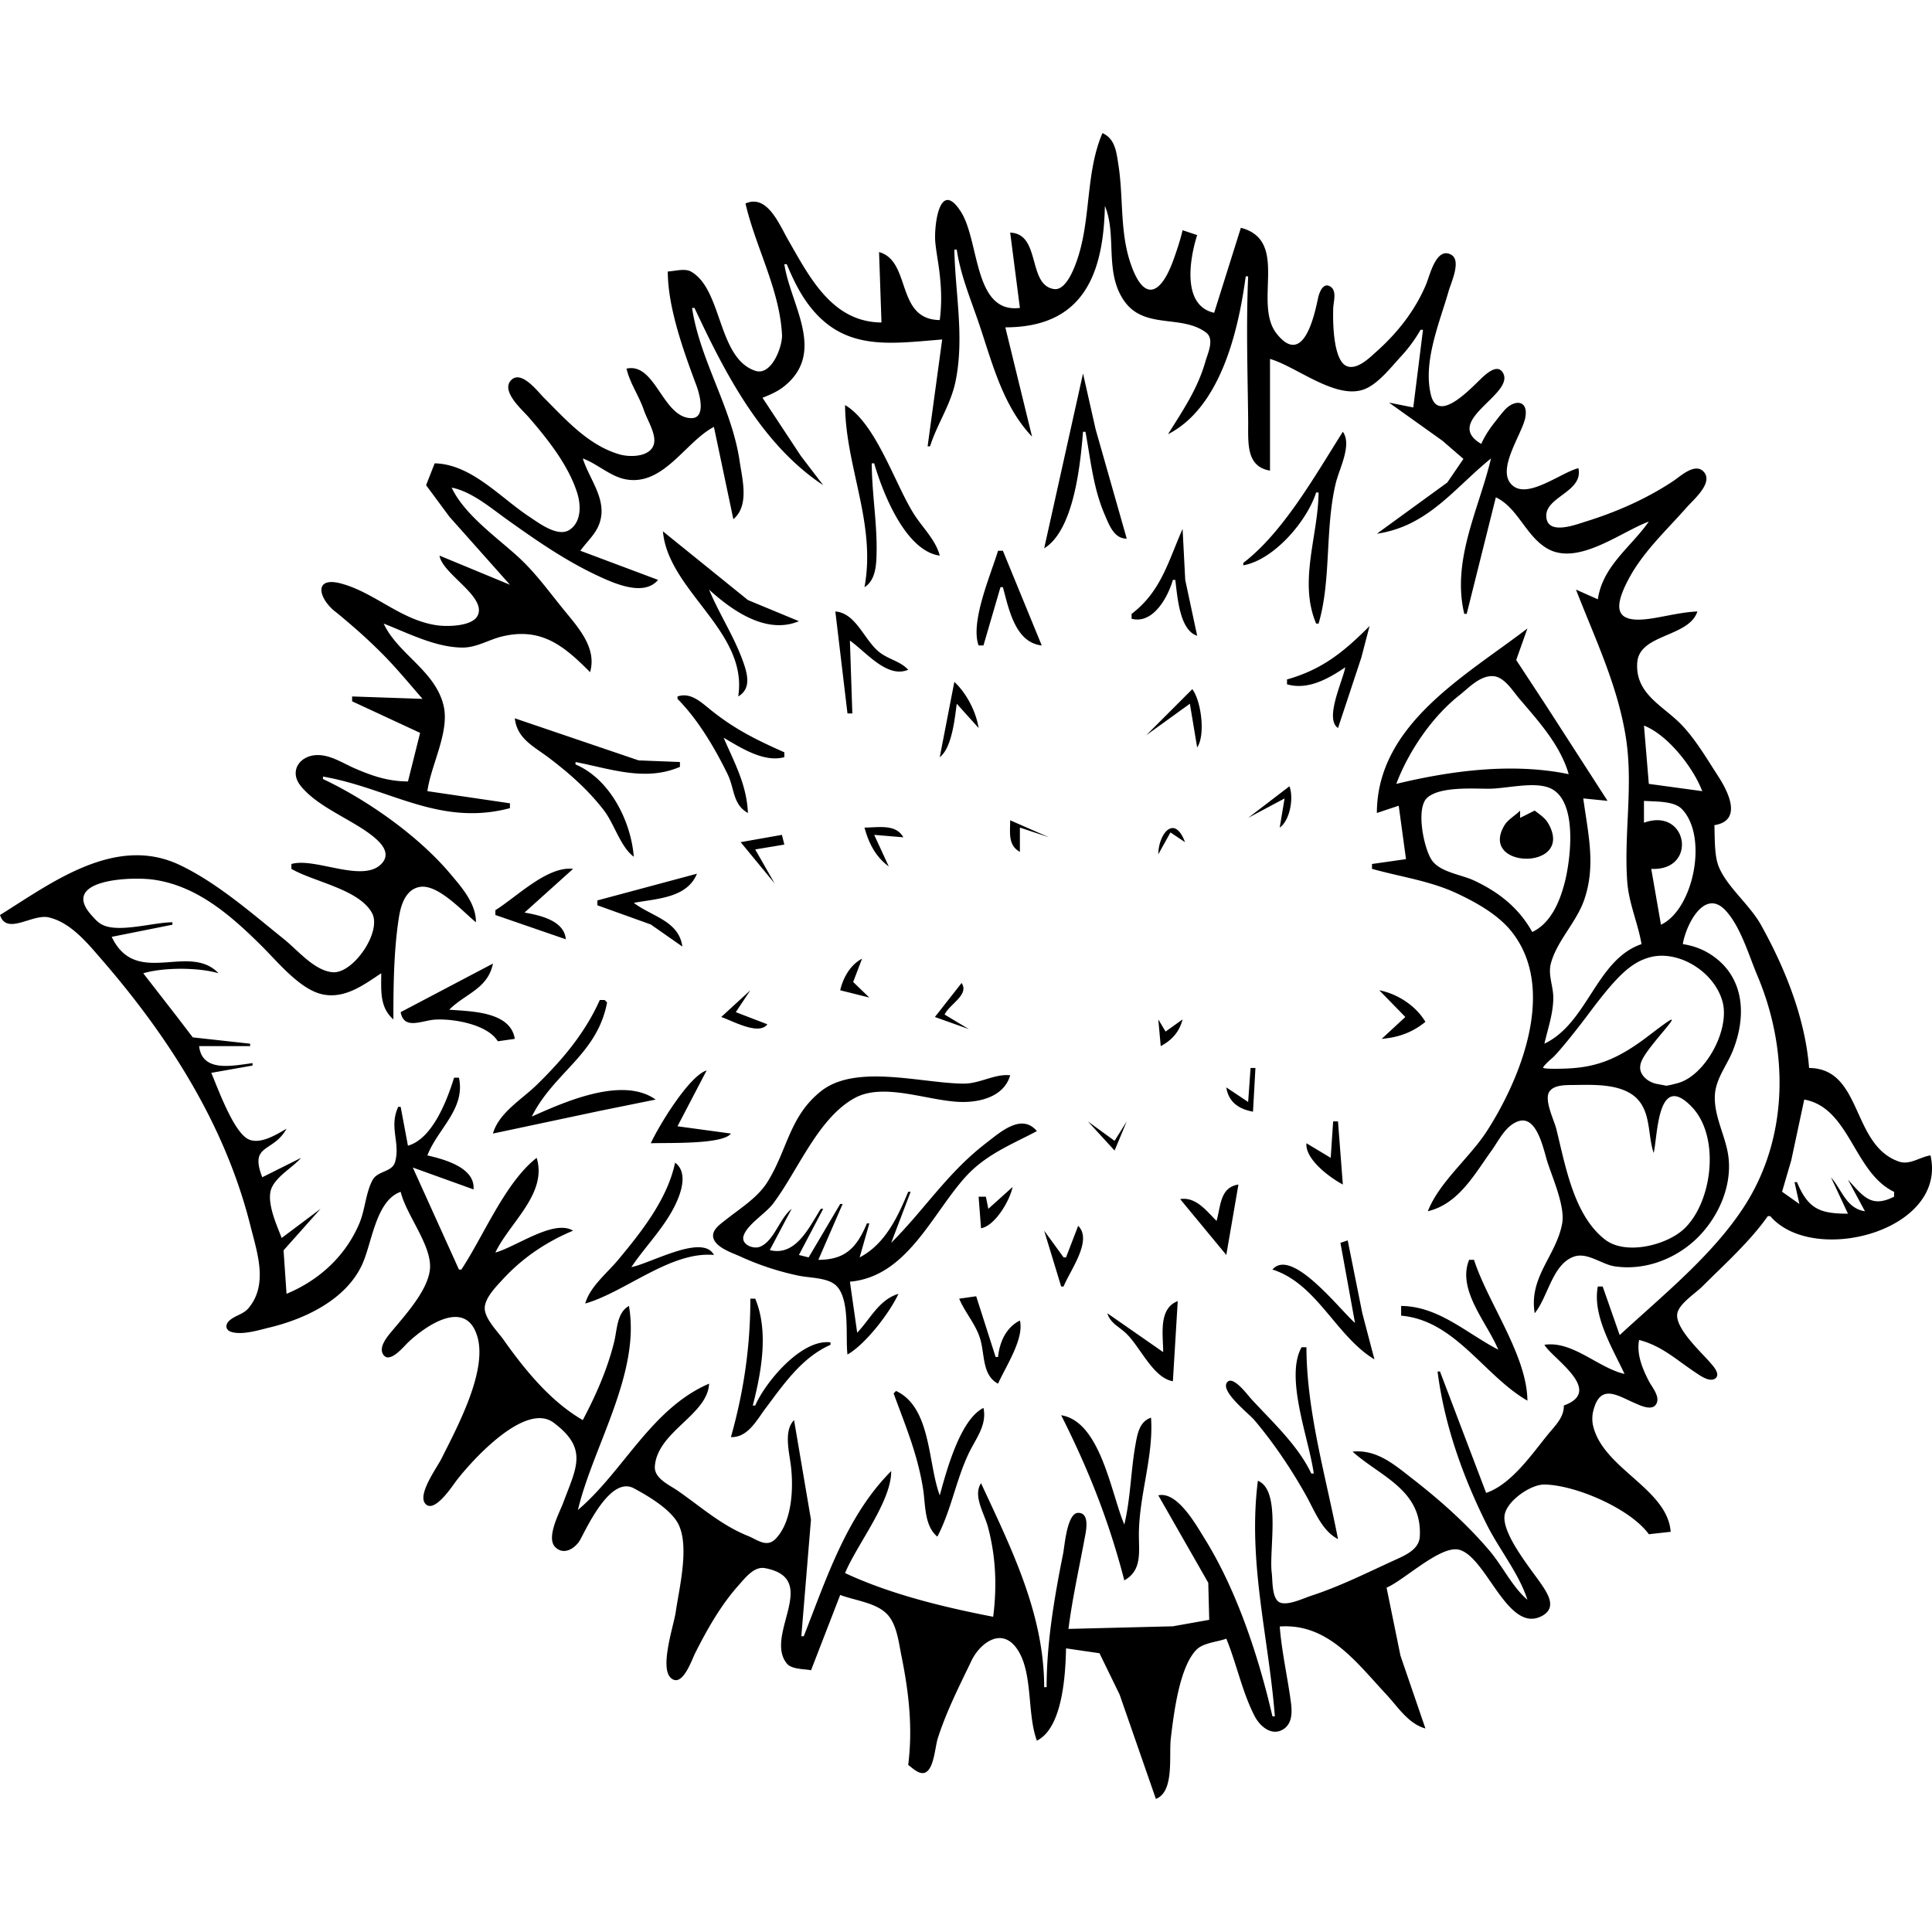 <svg xmlns="http://www.w3.org/2000/svg" xmlns:xlink="http://www.w3.org/1999/xlink" width="512" height="512" viewBox="0 0 512 512"><path fill="currentColor" d="M292.162 35.27c3.368 1.525 3.686 4.97 4.222 8.366c1.344 8.515.386 17.455 3.087 25.74c3.539 10.857 8.123 8.983 11.552-.643c.904-2.539 1.768-5.097 2.375-7.722l3.862 1.287c-2.096 6.612-3.979 18.741 4.504 20.593l7.08-22.524c12.96 3.375 3.131 20.034 9.486 28.064c7.024 8.875 9.964-4.66 10.96-9.398c.305-1.449 1.376-4.499 3.426-2.979c1.571 1.166.667 3.941.607 5.55c-.125 3.379-.11 14.428 3.873 15.524c2.745.756 5.853-2.417 7.685-4.052c5.561-4.964 10.274-10.984 13.125-17.907c.926-2.25 2.659-9.917 6.61-7.644c2.708 1.557-.082 7.406-.7 9.574c-2.367 8.301-6.936 18.87-4.673 27.669c2.046 7.955 11.451-2.883 13.953-5.073c1.2-1.05 3.667-3.082 5.005-1.052c3.753 5.695-16.188 12.845-5.648 18.998c.944-2.15 2.15-3.943 3.606-5.791c.84-1.069 1.669-2.172 2.581-3.18c2.605-2.878 6.307-2.71 5.5 1.893c-.797 4.544-8.248 14.408-3.174 18.271c4.216 3.21 12.84-3.715 17.228-4.757c1.435 6.516-9.534 7.598-8.442 13.392c.809 4.293 7.95 1.499 10.372.749c8.132-2.52 16.063-6 23.167-10.71c1.95-1.293 5.75-4.931 8.052-2.548c2.785 2.885-2.621 7.422-4.375 9.413c-5.477 6.223-11.686 11.867-15.587 19.306c-4.465 8.514-2.8 11.73 6.762 10.138c3.841-.64 7.69-1.605 11.583-1.772c-2.227 6.863-15.357 5.895-15.932 13.515c-.618 8.18 6.553 11.324 11.368 16.147c3.92 3.926 7.114 9.446 10.134 14.098c2.71 4.174 6.38 11.71-1.065 12.87c.139 3.217-.063 7.938 1.121 10.915c2.137 5.37 8.253 10.196 11.195 15.47c6.417 11.503 11.735 24.733 12.782 37.968c14.199.127 11.135 20.432 23.81 24.801c2.9 1 5.532-1.228 8.366-1.634c4.525 20.05-31.105 29.348-42.473 16.089h-.643c-4.791 6.8-11.492 12.787-17.376 18.662c-1.78 1.777-6.146 4.549-6.609 7.136c-.685 3.834 6.26 10.184 8.527 12.813c.758.88 3.112 3.246 1.518 4.42c-1.516 1.115-4.165-.886-5.366-1.685c-5.078-3.378-8.789-6.954-14.801-8.527c-.722 3.752.868 7.604 2.6 10.94c.85 1.635 3.164 4.211 1.858 6.164c-1.185 1.772-4.314.183-5.745-.437c-4.591-1.987-9.04-5.217-10.874 2.18c-.283 1.14-.324 2.528-.078 3.678c2.47 11.538 19.736 16.793 20.604 28.314l-5.791.644c-4.824-6.702-19.329-13.053-27.672-13.168c-3.642-.05-9.888 4.293-10.537 8.022c-.877 5.031 7.216 14.653 9.907 18.66c1.807 2.69 3.797 6.13-.051 8.16c-9.023 4.76-14.575-15.49-21.843-17.544c-4.879-1.38-14.676 8.09-19.305 10.027l3.681 18.02l6.615 19.305c-4.56-1.28-7.256-5.684-10.354-9.01c-8.015-8.604-15.5-18.92-28.258-18.018c.531 6.724 2.048 13.28 2.944 19.95c.365 2.713.472 6.03-2.37 7.49c-2.97 1.522-5.907-1.155-7.196-3.64c-3.306-6.372-4.804-13.924-7.535-20.583c-2.395.904-6.067 1.063-7.914 2.937c-4.581 4.65-6.03 17.2-6.788 23.448c-.558 4.608 1.018 14.183-3.96 16.088l-9.621-27.671l-5.326-10.935l-8.864-1.292c-.142 6.856-.888 21.085-7.722 24.454c-2.674-7.126-.96-18.037-5.239-24.275c-4.17-6.082-9.95-1.378-12.07 3.038c-3.217 6.704-6.68 13.493-8.951 20.593c-.71 2.22-.975 7.628-3.053 8.954c-1.642 1.047-3.571-.995-4.794-1.875c1.244-9.845.166-19.268-1.803-28.959c-.703-3.46-1.181-8.072-3.615-10.802c-2.897-3.249-8.674-3.773-12.601-5.286l-7.723 19.95c-1.81-.338-5.175-.227-6.417-1.765c-6.133-7.601 9.138-22.49-5.81-25.288c-2.878-.539-5.273 2.635-6.966 4.529c-4.72 5.276-8.366 11.723-11.536 18.019c-.9 1.786-3.322 9.077-6.317 6.652c-3.242-2.625.664-13.96 1.183-17.593c.902-6.309 3.844-17.895.461-23.7c-2.164-3.714-7.854-7.084-11.575-9.072c-5.945-3.176-11.887 9.267-14.096 13.454c-1.22 2.313-4.355 4.534-6.743 2.11c-2.467-2.507 1.162-9.115 2.144-11.75c3.488-9.356 6.662-14.29-2.542-21.19c-7.546-5.658-21.75 10.086-25.806 15.398c-1.04 1.362-5.921 8.905-8.255 6.01c-2.024-2.511 3.16-9.55 4.285-11.802c4.045-8.094 12.142-22.973 9.622-32.176c-2.899-10.584-13.574-3.3-18.457 1.312c-1.08 1.02-4.659 5.482-6.392 3.41c-1.742-2.082 1.169-5.26 2.375-6.71c3.405-4.094 9.229-10.501 9.83-16.031c.677-6.225-6.278-14.408-7.744-20.593c-6.626 2.308-7.564 13.535-10.233 19.306c-4.289 9.276-15.072 14.372-24.517 16.648c-2.894.697-7.192 2.068-10.14 1.166c-1.597-.488-1.657-1.968-.493-3.013c1.557-1.397 3.663-1.618 5.075-3.31c5.265-6.313 2.254-14.743.491-21.787c-6.7-26.762-21.694-50.156-39.61-70.789c-3.708-4.27-8.101-9.65-13.884-10.96c-4.297-.975-11.138 4.846-12.871-.623c13.55-8.438 30.527-21.384 47.621-13.256c9.969 4.74 19.12 12.822 27.672 19.692c3.573 2.87 8.026 8.338 12.87 8.73c5.438.437 13.118-10.759 10.417-15.698c-3.454-6.315-15.488-8.27-21.357-11.695v-1.287c6.324-1.869 19.264 5.34 24.066-.279c2.431-2.845-.683-5.693-2.832-7.36c-5.633-4.366-14.449-7.559-18.85-13.163c-2.936-3.74-.33-7.74 4.052-8.048c3.67-.258 7.068 2.075 10.296 3.48c4.736 2.06 8.955 3.476 14.158 3.49l3.217-12.87l-18.018-8.367v-1.287l18.662.644c-3.616-4.152-7.036-8.325-10.94-12.227a140 140 0 0 0-7.722-7.163c-1.486-1.278-2.967-2.553-4.504-3.768c-4.431-3.501-5.885-9.563 1.93-7.321c8.85 2.54 15.583 9.624 25.097 10.98c2.659.379 9.42.33 10.784-2.65c2.302-5.029-9.387-10.94-10.14-15.82l18.662 7.723l-16.03-18.019l-6.194-8.366l2.275-5.791c9.712.207 17.382 9.078 25.097 14.155c2.52 1.658 7.599 5.574 10.721 3.417c3.148-2.175 2.946-6.68 1.918-9.85c-2.393-7.378-7.812-14.16-12.82-19.95c-1.676-1.936-7.585-7.008-4.576-9.895c2.706-2.596 6.993 3.123 8.618 4.747c5.864 5.862 11.752 12.563 19.95 14.98c3.47 1.023 10.157.595 9.22-4.684c-.428-2.414-1.906-4.758-2.704-7.078c-1.306-3.797-3.649-6.997-4.586-10.94c7.658-1.722 9.535 12.896 17.074 13.122c4.219.127 2.188-6.681 1.464-8.617c-3.361-9.003-7.592-20.629-7.598-30.246c1.848-.08 4.508-.922 6.191.043c8.327 4.77 6.985 22.9 16.978 26.266c4.325 1.457 7.268-6.46 7.1-9.577c-.647-12.06-6.994-23.158-9.676-34.751c5.734-2.575 8.916 5.483 11.309 9.653c5.73 9.99 11.678 21.77 24.729 21.88l-.644-18.662c8.638 2.385 4.316 17.88 16.088 18.018c.567-4.481.44-8.384-.1-12.87c-.309-2.578-.83-5.138-1.077-7.722c-.386-4.033 1.004-17.138 6.774-8.123c5.001 7.813 3.32 27.045 15.64 25.498l-2.574-19.95c8.199.273 4.518 13.923 11.623 14.95c3.475.503 5.85-6.755 6.575-9.158c3.146-10.43 1.938-22.14 6.256-32.176m.643 19.306c-.38 18.386-5.932 32.162-26.384 32.176l7.079 28.959c-7.68-8.049-10.481-19.314-13.944-29.603c-2.198-6.53-4.997-13.093-6.006-19.949h-.643c.24 11.618 2.689 23.145.354 34.75c-1.284 6.38-4.88 11.34-6.79 17.376h-.643l3.86-28.315c-14.366 1.135-26.769 3.312-36.182-10.297c-2.045-2.957-3.624-6.342-5.003-9.653h-.643c1.612 10.768 11.201 23.333-.058 32.365c-1.72 1.379-3.705 2.226-5.734 3.03l10.173 15.419l5.915 7.747c-16.28-10.782-25.966-29.56-34.107-46.977h-.643c2.076 13.86 10.5 26.39 12.595 40.542c.728 4.917 2.632 11.873-1.655 15.445l-5.149-24.454c-7.495 3.889-13.264 15.58-23.167 13.929c-4.212-.702-7.62-4.112-11.583-5.564c1.865 5.896 7.03 11.47 4.084 18.02c-1.09 2.422-3.216 4.28-4.728 6.435l20.593 7.722c-3.757 4.496-11.58.966-16.088-1.147c-8.544-4.005-16.147-9.296-23.81-14.754c-4.355-3.102-9.48-7.524-14.802-8.553c3.278 7.028 11.69 12.984 17.376 18.128c4.7 4.252 8.211 9.169 12.175 14.048c3.904 4.806 9.007 10.23 7.13 16.732c-6.844-6.901-12.821-11.918-23.167-9.502c-3.755.877-6.922 3.083-10.94 2.984c-7.154-.177-14.064-3.82-20.592-6.353c3.79 8.127 13.778 12.503 15.908 21.88c1.566 6.89-3.403 15.683-4.325 22.524l21.88 3.218v1.287c-18.763 4.964-31.983-5.341-49.552-8.366v.643c11.85 5.606 25.28 15.074 33.728 25.098c3.073 3.645 6.84 7.879 6.815 12.87c-3.458-2.8-9.99-10.118-14.801-9.38c-3.839.588-5.108 4.848-5.615 8.093c-1.371 8.76-1.464 18.167-1.464 27.029c-3.686-3.22-3.218-7.704-3.218-12.227c-4.579 3.015-9.526 6.798-15.445 5.612c-5.987-1.201-11.951-8.575-16.088-12.69c-8.173-8.13-17.233-16.15-28.959-17.747c-6.115-.832-24.636.028-16.358 9.368c.853.962 1.709 1.963 2.87 2.568c4.357 2.272 13.656-.626 18.637-.626v.644l-16.089 3.218c6.464 13.547 20.461 1.402 28.316 9.653c-5.367-1.587-14.583-1.587-19.95 0l8.991 11.583l4.13 5.404l15.194 1.675v.643H52.77c.799 7.088 8.995 5.158 14.158 4.505v.644l-10.94 1.93c1.719 3.988 5.918 15.816 9.904 17.628c3.12 1.419 7.457-1.322 10.045-2.827c-3.552 6.477-9.902 3.867-6.435 12.87l10.297-5.147c-2.295 2.587-6.153 4.634-7.702 7.732c-1.788 3.574 1.232 10.05 2.553 13.504l10.297-7.722l-9.8 11l.79 11.523c8.627-3.592 15.616-9.967 19.297-18.662c1.527-3.607 1.686-8.122 3.506-11.498c1.33-2.467 5.175-2.07 5.949-4.737c1.482-5.104-1.671-9.25.85-14.654h.644l1.93 10.296c6.501-1.826 10.375-12.047 12.228-18.019h1.287c1.795 8.257-5.678 13.606-8.366 20.593c4.543 1.052 12.713 3.256 12.227 9.01l-16.088-5.792l12.227 27.028h.644c5.887-8.897 11.575-23.047 19.949-29.602c2.924 9.492-7.208 17.208-10.94 25.097c5.518-1.509 15.524-8.918 20.593-5.791c-7.092 2.952-13.393 7.207-18.603 12.87c-1.712 1.863-4.848 4.99-4.81 7.723c.038 2.795 3.474 6.177 5.023 8.365c5.624 7.944 12.423 16.305 20.964 21.237c3.496-6.644 6.45-13.288 8.284-20.593c.843-3.353.707-7.87 3.943-9.653c3.15 17.755-9.55 37.326-13.514 54.056c12.097-10.26 19.403-26.85 34.75-33.463c-.352 8.273-13.653 12.652-14.365 21.87c-.25 3.234 3.77 4.918 5.999 6.461c6.24 4.323 11.522 9.13 18.663 12.017c2.568 1.038 4.995 3.222 7.382.73c4.337-4.529 4.71-13.333 4.018-19.198c-.439-3.715-1.983-9.394.827-12.227l4.48 26.384l-2.55 30.89h.644c6.016-15.29 11.347-31.907 23.167-43.76c.07 8.064-9.053 19.405-12.227 27.028c12.068 5.644 26.209 9.053 39.255 11.584c1.021-8.084.723-15.896-1.387-23.811c-.945-3.545-4.047-8.284-1.83-11.584c7.981 17.177 16.718 34.598 16.731 54.057h.644c.007-11.8 2.065-23.839 4.376-35.394c.422-2.112 1.03-10.807 4.012-10.807c3.255 0 1.98 5.21 1.658 6.946c-1.464 7.9-3.242 15.841-4.254 23.81l27.671-.692l9.635-1.716l-.257-9.819l-13.239-23.167c5.034-1.15 10.008 7.813 12.347 11.584c8.521 13.743 14.263 31.26 17.899 46.977h.643c-1.681-21.271-7.224-40.898-4.504-62.422c6.263 2.515 2.889 18.362 3.68 24.454c.254 1.96-.04 7.082 2.315 7.859c2.203.726 6.062-1.17 8.162-1.855c7.573-2.468 14.652-6.03 21.88-9.336c2.761-1.263 6.676-2.807 6.874-6.324c.697-12.395-10.454-15.918-17.814-22.52c6.495-.675 11.236 3.585 16.089 7.352c7.247 5.626 14.387 12.013 20.31 19.032c3.413 4.045 5.94 9.472 9.935 12.87c-2.202-6.91-7.51-13.403-10.78-19.949c-6.34-12.687-11.237-26.431-13.03-40.542h.643l12.227 32.177c6.647-2.26 12.04-10.155 16.339-15.445c1.933-2.38 4.328-4.568 4.254-7.722c10.804-3.886-3.049-12.46-5.148-16.089c7.482-1.124 14.213 6.116 21.237 7.723c-3.131-6.707-8.576-15.471-7.08-23.167h1.288l4.504 12.87c11.274-10.422 24.622-21.117 33.014-34.107c11.852-18.344 11.776-41.542 3.485-61.135c-2.27-5.364-4.433-12.97-8.434-17.28c-5.695-6.132-10.624 4.188-11.333 8.914c2.799.42 5.358 1.361 7.72 2.96c8.727 5.907 9.176 16.26 5.503 25.355c-1.558 3.857-4.442 7.303-4.72 11.584c-.344 5.303 2.509 10.34 3.425 15.445c1.522 8.473-2.625 17.493-8.71 23.107c-5.646 5.207-13.559 8.08-21.237 6.945c-3.55-.525-7.328-3.877-10.937-2.544c-5.661 2.092-6.76 10.658-10.299 14.964c-1.597-9.675 5.748-15.246 7.282-23.81c.798-4.453-2.463-11.827-3.852-16.088c-1.098-3.371-2.795-12.854-7.928-10.922c-3.313 1.248-4.979 5.01-6.921 7.704c-4.584 6.354-8.753 14.136-16.896 16.088c2.992-7.722 11.104-14.186 15.643-21.236c9.005-13.988 18.553-37.634 6.63-52.769c-3.593-4.56-9.36-7.783-14.55-10.22c-7.142-3.353-15-4.397-22.524-6.512v-1.287l9.009-1.287l-1.93-14.158l-5.792 1.93c.065-23.56 23.645-36.414 39.898-48.908l-2.97 8.366l8.021 12.227l16.186 25.098l-6.435-.644c1.241 9.218 3.443 17.853.193 27.029c-2.089 5.897-7.227 10.812-8.783 16.731c-.785 2.985.645 6.01.648 9.01c.005 4.184-1.433 8.204-2.355 12.227c11.526-5.485 13.73-22.302 25.741-26.385c-.98-5.695-3.4-10.837-3.804-16.732c-.871-12.716 1.642-25.287-.34-37.968c-2.167-13.877-8.209-26.31-13.23-39.255l5.79 2.574c1.335-8.9 8.67-13.712 13.515-20.593c-7.44 2.708-18.868 11.932-27.028 7.073c-5.629-3.35-7.672-10.725-13.514-13.508l-7.723 30.89h-.643c-3.396-14.263 3.896-27.754 7.079-41.187c-9.806 7.933-16.656 17.943-30.246 19.95l18.662-13.571l4.282-6.266l-5.569-4.812l-14.158-10.102l6.436 1.287l2.574-20.592h-.644a38.2 38.2 0 0 1-5.206 7.078c-2.66 2.87-6.15 7.465-9.966 8.776c-7.485 2.574-17.825-6.144-24.727-8.132v29.602c-6.574-1.098-5.72-7.736-5.789-13.514c-.152-12.72-.549-25.237-.003-37.968h-.643c-1.926 14.307-6.617 34.694-20.593 41.83c4-6.424 7.804-11.911 9.924-19.307c.624-2.179 2.455-5.903.158-7.632c-6.486-4.883-16.432-.71-21.76-8.466c-5.237-7.622-1.8-17.333-5.054-25.087m-68.214 304.388c4.854-2.78 11.174-11.068 13.514-16.088c-5.152 1.543-7.404 6.592-10.94 10.297l-1.93-13.514c15.05-1.314 21.662-17.759 30.521-27.647c5.392-6.017 12.146-8.624 19.03-12.252c-4.057-4.855-9.701.275-13.513 3.21c-10.215 7.866-16.109 17.397-25.098 26.392l5.148-13.514h-.643c-2.796 6.715-6.138 13.882-12.87 17.375l2.573-9.01h-.643c-2.706 6.465-5.757 9.65-12.87 9.654l6.434-14.801h-.643l-8.366 14.157l-2.574-.643l6.435-12.227h-.643c-3.254 5.207-6.685 12.612-13.514 10.94l5.791-10.94c-3.224 2.524-4.62 8.56-8.425 10.06c-1.737.683-5.008-.588-4.312-2.884c.905-2.984 5.815-5.922 7.75-8.463c6.591-8.655 11.934-22.764 21.719-28.088c8.012-4.36 20.204 1.164 28.959 1.057c5.016-.062 10.728-1.782 12.227-7.076c-4.092-.442-7.96 2.2-12.227 2.206c-10.816.018-28.565-5.37-37.859 1.973c-8.461 6.683-8.941 15.652-14.263 24.133c-2.598 4.141-7.189 6.943-10.94 9.929c-1.39 1.106-3.908 2.714-3.381 4.833c.647 2.606 5.084 4.005 7.238 4.991a72.4 72.4 0 0 0 15.445 5.058c2.811.575 6.996.483 9.383 2.212c4.358 3.158 2.887 13.918 3.487 18.67M370.03 207.735c14.724-3.545 30.824-5.64 45.69-2.574c-2.214-7.687-7.954-14.002-13.045-19.95c-1.74-2.033-3.959-5.795-6.907-6.018c-3.49-.265-6.538 3.102-9.007 5.047c-7.228 5.695-13.458 14.847-16.731 23.495m65.64-15.444l1.287 15.444l14.157 1.93c-2.37-6.25-9.13-14.927-15.444-17.374m-29.603 54.7c4.882-2.326 7.219-7.888 8.537-12.871c1.623-6.133 3.73-22.307-4.06-25.353c-4.285-1.676-11.443.255-16.06.255c-4.181 0-13.101-.637-16.344 2.48c-2.992 2.878-.755 13.727 1.449 16.65c2.288 3.035 7.734 3.637 11.034 5.184c6.578 3.084 11.87 7.242 15.444 13.655m29.603-34.751v5.792c11.668-4.22 14.312 12.851 1.93 12.227l2.574 14.801c8.624-4.024 12.595-23.429 5.514-30.685c-2.136-2.188-7.125-1.907-10.018-2.135m-32.82 2.574c-1.319 1.355-3.241 2.34-4.21 3.998c-6.802 11.629 18.903 11.93 11.64-.644c-.828-1.432-2.294-2.365-3.57-3.354l-3.86 1.93zm35.394 90.738c-1.477-4.364-.803-9.64-3.638-13.486c-3.704-5.026-12.012-4.6-17.599-4.53c-1.927.023-5.143-.095-6.391 1.736c-1.489 2.182 1.22 7.518 1.805 9.844c2.422 9.64 4.583 22.94 12.955 29.4c5.502 4.246 16.574 1.463 21.166-3.085c7.325-7.253 9.302-24.204 1.86-32.036c-9.201-9.685-9.06 7.544-10.158 12.157m.95-18.28c1.04.189 2.06.388 2.268.442c.208.055 1.654-.255 3.212-.688c7.24-2.01 13.848-14.079 11.813-21.573c-2.192-8.073-11.932-13.916-19.496-11.696c-4.784 1.403-8.416 4.779-15.86 14.74c-4.075 5.453-8.484 10.82-9.797 11.924c-1.314 1.105-2.388 2.243-2.388 2.529s2.983.377 6.63.202c7.85-.375 13.483-2.664 21.35-8.678c7.112-5.437 7.577-5.558 3.733-.975c-4.819 5.746-6.002 7.61-6.002 9.458c0 1.957 1.991 3.851 4.537 4.315M287.013 98.979l-10.296 46.334c7.932-4.834 9.608-22.456 10.297-30.89h.643c1.379 7.42 2.048 14.853 5.067 21.88c1.195 2.785 2.509 6.49 5.873 6.436l-8.239-28.959zm-63.065 8.366c.136 16.454 8.273 31.432 5.148 48.265c3.087-1.889 3.175-6.298 3.215-9.653c.093-7.786-1.263-15.418-1.284-23.167h.643c2.24 7.777 8.32 23.243 17.375 24.454c-1.087-4.181-4.507-7.345-6.798-10.94c-5.089-7.99-10.072-24.108-18.3-28.96m131.923 7.079c-7.155 11.236-15.684 26.567-26.385 34.75v.644c8.115-1.448 16.883-11.701 19.306-19.306h.644c-.095 11.447-5.357 23.583-.644 34.75h.644c3.424-11.584 1.64-25.25 4.588-37.324c.924-3.787 4.331-10.1 1.847-13.514m-42.473 25.74c-3.8 8.573-5.654 16.535-13.514 22.524v1.287c5.649 1.488 9.585-5.602 10.94-10.296h.644c.558 4.324 1.084 13.315 5.791 14.801l-3.16-14.801zm-137.715.644c1.39 15.83 22.68 26.527 19.95 43.76c3.422-2 2.523-5.73 1.374-9.01c-2.377-6.781-6.353-12.715-9.097-19.305c6.158 5.62 15.257 11.975 23.81 8.366l-13.504-5.596zm88.807 5.149c-1.947 6.405-7.41 18.91-5.148 25.097h1.287l4.505-15.444h.643c1.59 5.825 3.256 14.66 10.297 15.444l-10.297-25.097zm-43.116 16.088l3.217 27.028h1.287l-.643-19.306c4.196 2.922 9.874 10.125 15.445 7.722c-2.15-2.328-5.264-2.736-7.72-4.725c-3.994-3.233-6.1-10.287-11.586-10.72M106.182 268.227c.834 4.8 5.594 2.223 9.01 1.99c4.907-.337 14.02 1.253 16.731 5.732l4.505-.643c-1.151-7.284-11.652-7.27-17.375-7.723c4.214-4.26 10.25-5.527 11.583-12.227zm92.668-5.792l-7.722 7.08c3.014 1.017 9.975 4.982 12.227 1.93l-8.366-3.218zm-39.899 2.574c-3.895 8.734-9.895 15.846-16.731 22.514c-3.924 3.828-10.041 7.385-11.584 12.88l28.315-6.01l14.802-3c-8.824-6.286-24.301.711-32.82 4.506c5.852-11.75 17.342-16.408 19.95-30.246l-.645-.644zm13.515 37.968c4.258-.182 19.092.388 21.236-2.574l-14.158-1.93l7.723-14.801c-4.683 1.464-12.722 14.765-14.801 19.305m6.435 5.149c-2.016 9.64-8.906 18.318-15.081 25.74c-2.943 3.538-7.47 7.095-8.73 11.584c10.665-3.072 22.654-13.906 34.107-12.87c-2.946-5.707-16.688 2.21-21.88 3.217c4.175-6.186 9.882-11.575 12.57-18.662c1.128-2.973 1.839-6.972-.986-9.01m19.95 36.037c0 12.63-1.719 24.504-5.149 36.681c4.478.165 6.823-4.492 9.25-7.722c4.791-6.378 9.596-13.41 17.135-16.732v-.643c-7.645-.99-17.2 10.44-19.95 16.732h-.643c2.266-8.759 4.282-19.707.643-28.316zm-19.307-159.595v.644c5.425 5.473 9.888 13.012 13.274 19.95c1.864 3.819 1.335 8.028 5.389 10.296c-.323-7.524-3.54-13.23-6.436-19.95c4.558 2.66 10.669 6.635 16.089 5.149v-1.288c-7.303-3.245-12.957-6.007-19.306-11.064c-2.706-2.154-5.473-4.94-9.01-3.737m-43.116 5.792c.604 5.427 5.046 7.453 9.01 10.45c5.438 4.114 10.493 8.568 14.649 14.004c2.706 3.54 4.375 9.662 7.874 12.227c-.753-9.462-6.336-20.597-15.445-24.454v-.643c9.263 1.796 18.485 5.24 27.672 1.287v-1.287l-10.94-.431zm92.668 28.959c1.137 4.154 2.921 7.702 6.435 10.296l-3.86-8.366l7.722.644c-1.994-3.616-6.664-2.574-10.297-2.574m-32.82 3.861l9.01 10.94l-5.149-9.01l7.723-1.286l-.644-2.575zm-64.996 18.019v1.287l18.662 6.435c-.38-4.89-6.704-6.35-10.94-7.079l12.87-11.583c-6.84-.803-15.049 7.532-20.592 10.94m27.028-2.574v1.287l14.158 5.087l8.365 5.853c-.915-6.835-8.167-7.983-12.87-11.584c5.978-1.126 14.092-1.221 16.732-7.722zm79.154 129.992l-.644.644c3.15 8.65 6.248 15.817 7.774 25.098c.71 4.31.27 9.92 3.81 12.87c3.618-6.866 4.921-14.832 8.226-21.88c1.896-4.046 4.991-7.598 4.001-12.227c-6.185 3.043-9.836 16.779-11.583 23.167c-3.192-8.507-2.216-23.29-11.584-27.672m125.488-202.71c-6.788 6.807-12.458 11.482-21.88 14.158v1.287c5.574 1.6 10.964-1.491 15.445-4.505c-.733 3.778-5.551 13.67-1.93 16.088l6.18-18.662zm-110.043 14.801l-3.862 19.95c3.23-2.448 3.98-10.26 4.505-14.158l5.792 6.435c-.676-4.338-3.21-9.247-6.435-12.227m63.065 1.93l-12.227 12.228l11.584-8.366l1.93 11.583c2.25-3.298 1.071-12.336-1.287-15.444m25.742 25.74l-10.94 8.367l9.653-5.149l-1.288 7.723c2.737-1.91 3.758-7.908 2.575-10.94m-74.006 9.01c0 3.277-.632 6.598 2.574 8.366v-6.435l7.722 2.574zm39.255 9.01l3.218-5.792l3.86 2.574c-2.827-7.57-7.034-2.148-7.078 3.218m-84.302 36.037l7.722 1.93l-4.285-4.13l2.355-6.166c-3.104 1.609-5.005 5.015-5.792 8.366m32.176-1.93l-7.079 9.01l9.01 3.217l-6.436-3.861c1.34-2.81 6.597-5.25 4.505-8.366m110.687 1.93l6.907 7.08l-6.263 5.79c4.403-.359 8.158-1.696 11.583-4.504c-2.503-4.239-7.39-7.433-12.227-8.366m-58.561 7.723l.644 7.078c2.984-1.58 4.935-3.788 5.791-7.078l-4.504 3.217zm24.454 12.87l-.643 9.01l-5.792-3.862c.604 3.905 3.334 5.757 7.079 6.436l.643-11.584zm-43.116 14.158l7.078 7.722l3.218-7.722l-3.218 5.148zm64.996 0l-.643 9.653l-6.436-3.862c-.358 4.243 6.14 9.065 9.653 10.94l-1.287-16.731zm-30.89 26.384c-2.721-2.715-5.494-6.464-9.652-5.791l12.227 14.8l3.217-18.661c-4.903.775-4.664 5.64-5.791 9.652m-60.491-3.217l-.644-3.218h-1.93l.643 8.366c3.748-.649 7.65-7.388 8.366-10.94zm23.81 4.504l-3.217 8.366h-.644l-5.148-7.078l4.505 14.8h.643c1.712-4.3 7.773-12.209 3.862-16.088m69.502 4.505l3.86 21.237c-4.101-3.584-16.752-20.097-21.88-14.158c11.84 3.772 16.773 17.604 27.029 23.81l-3.209-12.226l-3.87-19.306zm34.107 4.505c-3.26 7.978 4.695 16.54 7.722 23.81c-8.367-4.312-15.795-11.5-25.741-11.583v2.574c14.33 1.251 21.971 15.913 33.463 22.524c-.107-11.995-10.402-25.785-14.157-37.325zM258.7 343.521l-4.504.643c1.518 3.61 4.196 6.526 5.455 10.297c1.394 4.178.49 9.944 4.841 12.227c2.016-4.525 6.969-11.902 5.792-16.732c-3.656 1.798-5.388 5.711-5.792 9.653h-.643zm49.552 14.801l-14.801-10.296c.824 2.633 2.914 3.418 4.866 5.227c3.839 3.561 7.192 11.892 12.51 12.791l1.286-21.236c-5.194 1.98-3.861 8.952-3.861 13.514m36.681-1.287c-4.538 8.045 2.076 24.623 3.218 33.463h-.644c-3.586-7.576-10.496-13.833-16.088-19.949c-.788-.862-4.864-6.415-6.323-4.079c-1.519 2.435 5.93 8.213 7.328 9.87c5.143 6.096 9.788 12.99 13.682 19.95c2.25 4.023 4.212 9.403 8.48 11.584c-3.22-16.6-8.319-33.841-8.366-50.84zm-63.71 18.019c7.277 14.451 12.665 28.043 16.733 43.76c4.538-2.544 3.913-7.037 3.863-11.584c-.117-10.59 3.95-21.133 3.215-31.533c-3.037 1.04-3.58 4.152-4.108 7.079c-1.269 7.022-1.293 14.271-2.97 21.237c-3.49-8.108-6.257-27.282-16.732-28.96m196.92-83.659l-3.439 16.088l-2.438 8.338l4.59 3.246l-1.287-5.792h.644c2.976 7.147 6.112 8.366 13.514 8.366l-4.505-9.653c2.968 3.415 4.044 8.24 9.01 9.01l-4.505-8.367c4.119 4.471 6.153 7.558 12.227 4.505v-1.287c-10.723-5.102-11.696-22.26-23.81-24.454"/></svg>